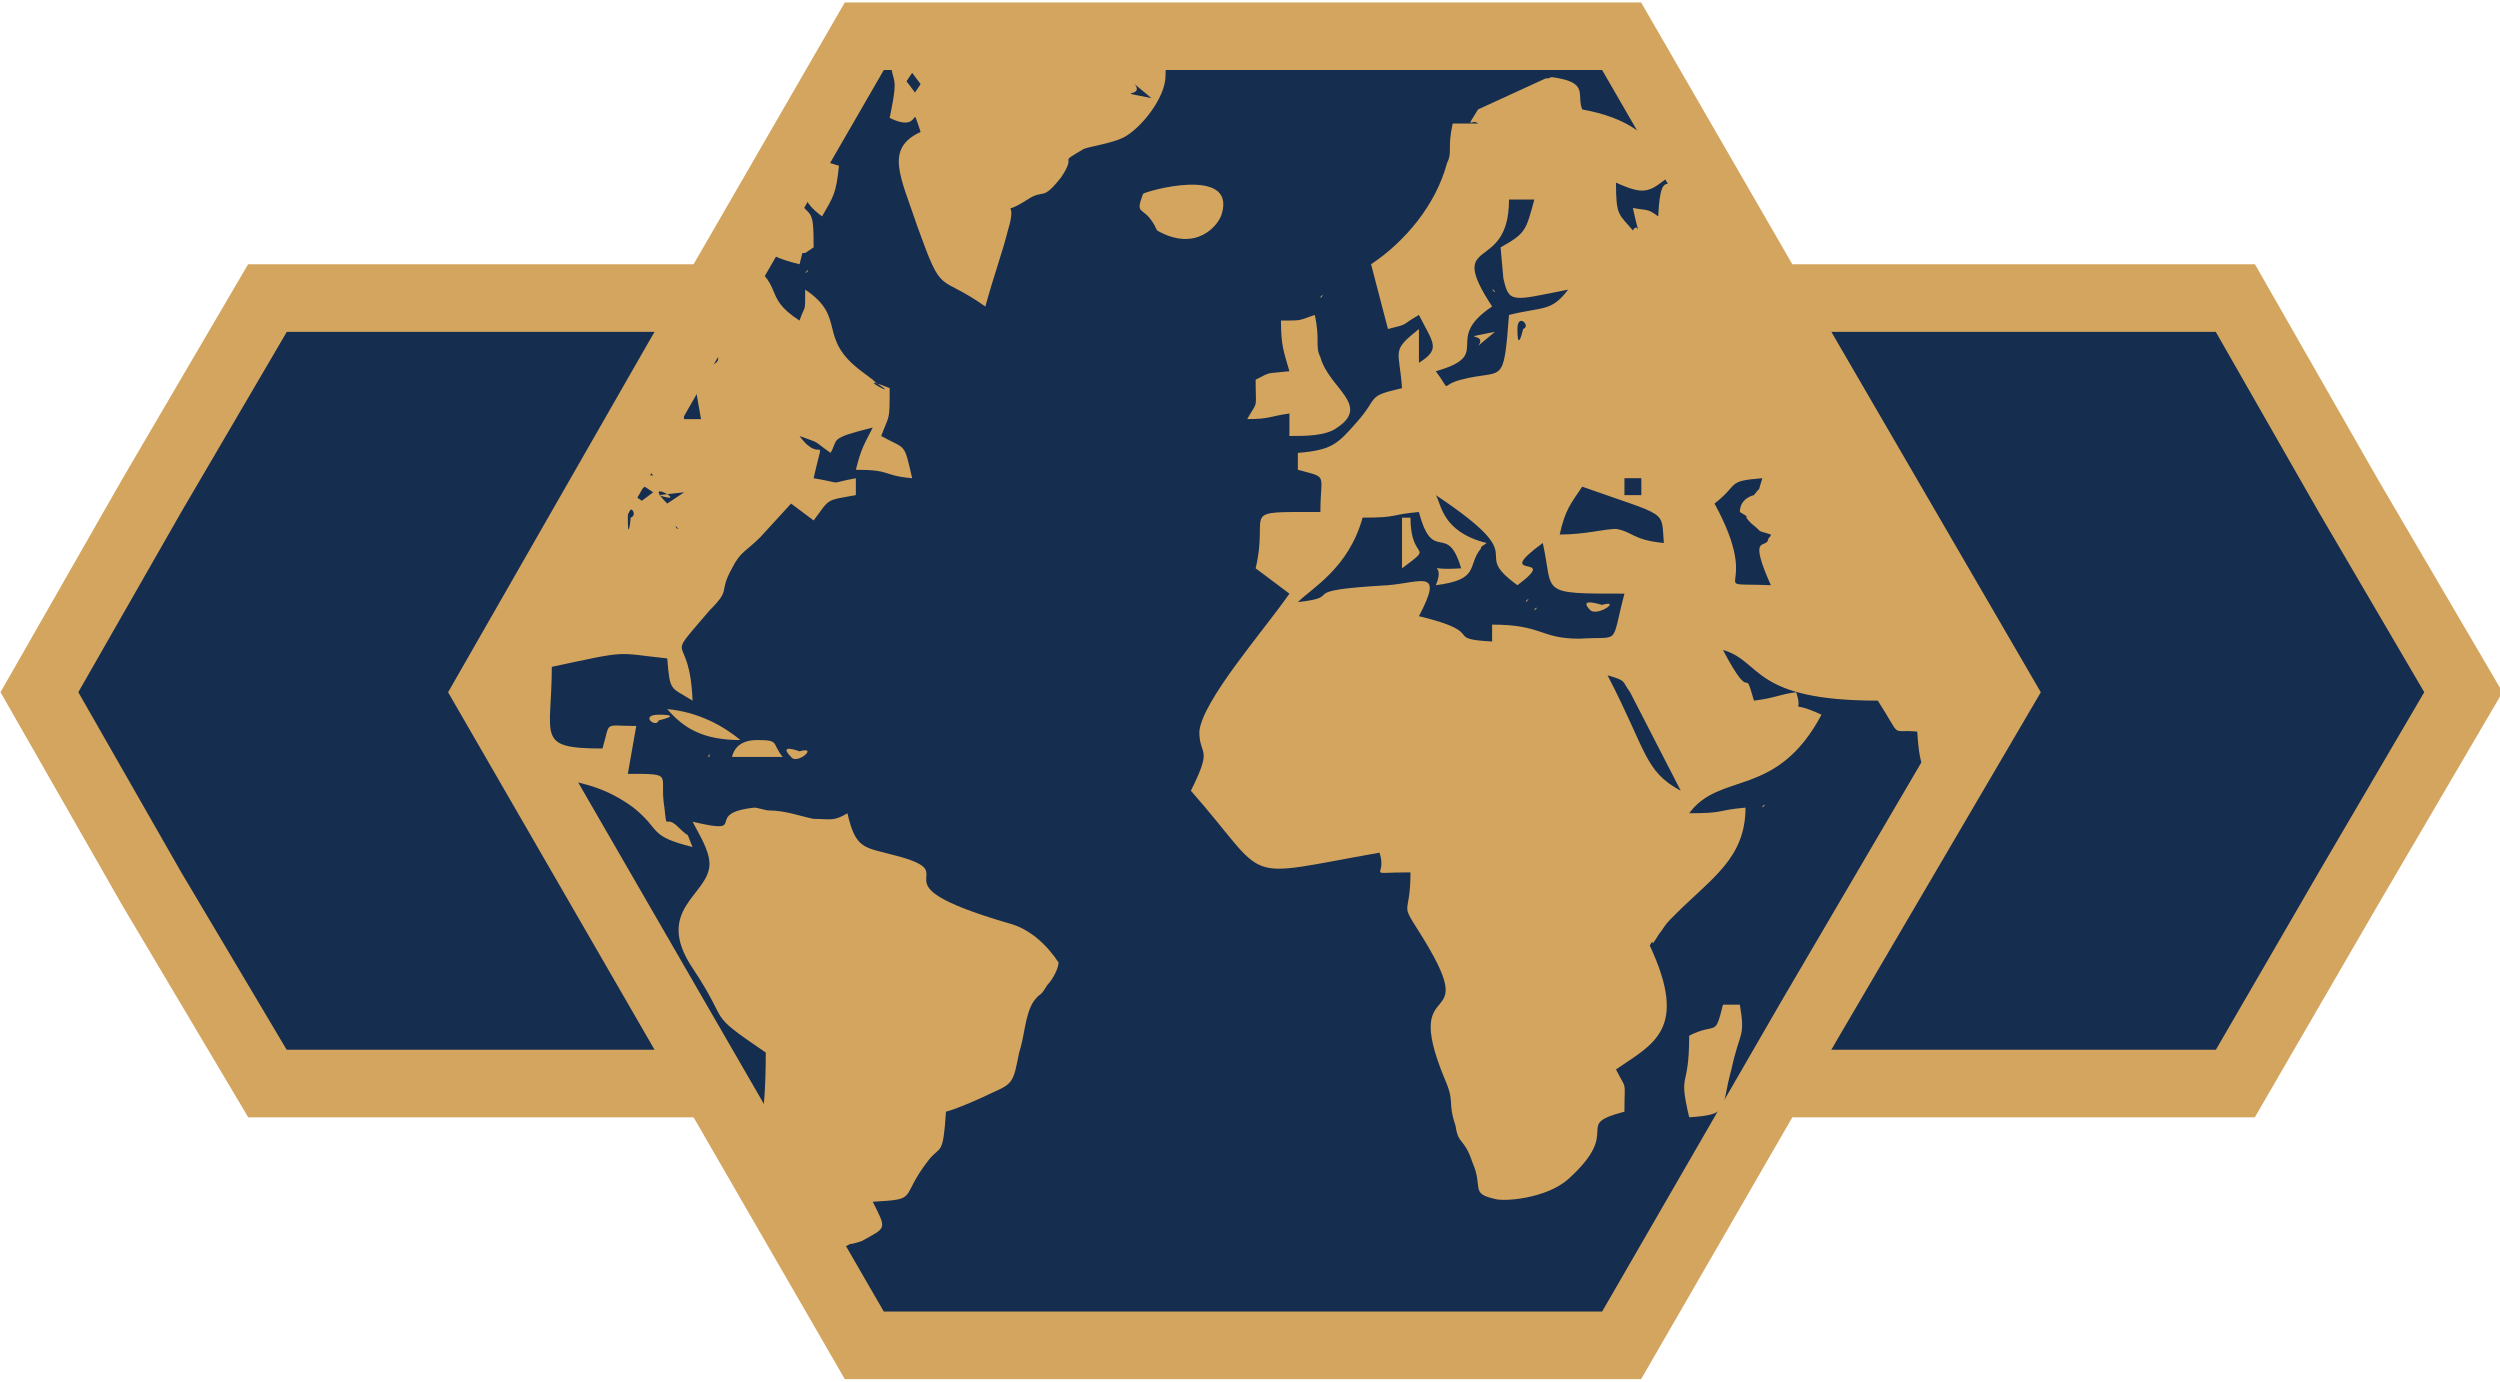 <?xml version="1.0" encoding="UTF-8"?>
<svg xmlns="http://www.w3.org/2000/svg" width="76px" height="42px" shape-rendering="geometricPrecision" fill-rule="evenodd" viewBox="0 0 88.8 48.9">
  <polygon fill="#152D4F" stroke="#D4A55F" stroke-width="2.4" points="55.2,24.5 59.2,17.5 63.3,10.5 71.3,10.5 79.4,10.5 83.4,17.5 87.5,24.5 83.4,31.5 79.4,38.4 71.3,38.4 63.3,38.4 59.2,31.5 "/>
  <polygon fill="#152D4F" stroke="#D4A55F" stroke-width="2.4" points="1.4,24.5 5.4,17.5 9.5,10.5 17.5,10.5 25.6,10.5 29.6,17.5 33.6,24.5 29.6,31.5 25.6,38.4 17.5,38.4 9.5,38.4 5.4,31.5 "/>
  <polygon fill="#152D4F" stroke="#D4A55F" stroke-width="2.4" points="17.3,24.5 24,12.8 30.7,1.2 44.2,1.2 57.6,1.2 64.3,12.8 71.1,24.5 64.3,36.1 57.6,47.7 44.2,47.7 30.7,47.7 24,36.1 "/>
  <path fill="#D4A55F" d="M57.1 23.9c0.7,0.2 0.5,0.2 0.8,0.6l1.8 3.5c-1.3,-0.7 -1.2,-1.4 -2.6,-4.1zm-10.2 -13.4l0.1 -0.1c0,0 -0.1,0 -0.1,0.1zm1.2 9.3l0.1 -0.1c0,0 -0.1,0.1 -0.1,0.1zm-3.2 -16.9l0.1 -0.1c0,0 -0.1,0.1 -0.1,0.1zm17.7 25.7l0.1 -0.1c0,0 -0.1,0 -0.1,0.1zm-37.4 -1.8c0,0 0,-0.1 0,-0.1l0 0c0,0 -0.1,0.1 0,0.1zm29 -5.5l0.1 -0.1c0,0 -0.1,0 -0.1,0.1zm0.3 0.3l0.1 -0.1c0,0 -0.1,0 -0.1,0.1zm-2 -9.4l0.6 -0.5c-1.5,0.3 -0.2,0 -0.6,0.5zm-27.9 0.3c0,0.7 0.5,0.2 0.2,0 0,0 -0.2,-0.8 -0.2,0zm31.9 9.1c0.3,0.2 1.1,-0.4 0.4,-0.2 0,0 -0.9,-0.3 -0.4,0.2zm-28.4 5.2c0.2,0.3 1,-0.4 0.3,-0.2 0,0 -0.8,-0.3 -0.3,0.2zm21.7 -6.7c1.2,-0.9 0.3,-0.2 0.3,-1.8l-0.3 0 0 1.8zm-23.5 6.1c-0.6,-0.5 -1.5,-1 -2.6,-1.1 0.6,0.7 1.3,1.1 2.6,1.1zm-0.3 0.6l1.8 0c-0.4,-0.5 -0.1,-0.6 -0.9,-0.6 -0.5,0 -0.8,0.2 -0.9,0.6zm-2.6 -1.5c-0.7,0 -0.1,0.5 0,0.2 0,0 0.9,-0.2 0,-0.2zm17.7 -17.2c1.4,0.8 2.2,-0.2 2.3,-0.6 0.5,-1.7 -2.7,-0.8 -2.8,-0.7 -0.3,0.8 0,0.4 0.4,1.1l0.1 0.2zm18.9 28.6c0,2 -0.4,1.2 0,2.9 1.5,-0.1 1.1,-0.3 1.5,-1.7 0.3,-1.4 0.5,-1.1 0.3,-2.3l-0.6 0c-0.3,1.2 -0.2,0.6 -1.2,1.1zm-31.1 -28c0,-1.6 -0.1,-0.9 -0.8,-2 0.8,0.3 0.3,0.3 1.1,0.9 0.4,-0.7 0.5,-0.8 0.6,-1.8 -1.1,-0.3 -0.4,-0.3 -1.4,-0.6 -0.5,1.7 -1.5,1.6 -1.5,3.5 0.6,0.3 0.7,0.4 1.5,0.6l0.1 -0.4c0.1,0 0.1,0 0.1,0l0.3 -0.2zm-0.3 0.9c0.1,0 0.1,-0.1 0.1,-0.1l0 0c0,0 -0.1,0.1 -0.1,0.1zm11.7 -6.7l0.6 0.5c-1.5,-0.3 -0.2,0 -0.6,-0.5zm-8.7 -1.5l8.9 0c1.1,0.1 0.4,0.1 0.5,0.4 0.8,1.4 0.4,-0.3 0.4,0.8 0,0.8 -0.9,1.9 -1.5,2.2 -0.4,0.2 -1.1,0.3 -1.4,0.4 -1,0.6 -0.2,0.1 -0.8,1 -0.7,0.9 -0.6,0.4 -1.2,0.8 -1.1,0.7 -0.3,-0.2 -0.7,1.1 -0.2,0.8 -0.5,1.6 -0.8,2.7 -1.7,-1.2 -1.5,-0.3 -2.4,-2.8 -0.6,-1.8 -1.2,-2.8 0.1,-3.4 -0.4,-1.2 0.1,0.1 -1.1,-0.5 0.4,-1.9 0,-0.9 0,-2.7zm0.6 1.4l0.2 -0.3 0.3 0.4 -0.2 0.3 -0.3 -0.4zm-8.2 15.8l0.1 0.1c0,0 -0.1,0 -0.1,-0.1zm-1.7 -0.3c0,-0.6 0.4,-0.1 0.1,0 0,0.1 -0.1,0.9 -0.1,0zm2.9 -0.2l0 0c0,0 -0.1,0 0,0zm-1.8 -0.6l0.9 -0.1 -0.6 0.4c-1,-1 0.9,0.1 -0.3,-0.3zm-0.9 0l0.4 -0.3 0.3 0.2 -0.4 0.3 -0.3 -0.2zm5.9 -2.1c0.8,0.3 0.4,0.1 1.1,0.6 0.3,-0.5 -0.1,-0.5 1.5,-0.9 -0.3,0.6 -0.4,0.7 -0.6,1.5 1.3,0 0.9,0.2 2,0.3 -0.3,-1.3 -0.2,-1 -1.1,-1.5 0.3,-0.8 0.3,-0.5 0.3,-1.7 -1.5,-0.6 0.6,0.5 -0.5,-0.2 0,0 -0.1,-0.1 -0.1,-0.1l-0.4 -0.3c-1.6,-1.2 -0.5,-1.9 -2,-2.9 0,0.9 0,0.5 -0.2,1.1 -1.4,-0.9 -0.4,-1.2 -2.1,-2.3 -2.5,3.8 0.6,3.5 -1.7,4.1l0.3 1.7 -0.6 0c-0.1,-0.7 -0.1,-0.7 -0.3,-1.4 -1,0.8 -0.2,0.3 -1.2,1.7l-0.4 0.5c0,0 -0.1,0.1 -0.1,0.1l0.9 1.1c-1.7,0 -1.2,-0.5 -2,1.1 -3.5,6.2 -4.8,6 -2.9,8.7 1,1.4 2.3,0.6 4.2,2 1,0.8 0.5,1 2.1,1.4 -0.3,-0.7 0,-0.2 -0.5,-0.7 -0.5,-0.5 -0.4,0.2 -0.5,-0.7 -0.2,-1.2 0.4,-1.2 -1.3,-1.2l0.3 -1.7c-1.2,0 -0.9,-0.2 -1.2,0.8 -2.4,0 -1.8,-0.4 -1.8,-2.9 2.8,-0.6 2.2,-0.5 4.1,-0.3 0.1,1.2 0.1,1 0.9,1.5 -0.1,-2.6 -1.1,-1.2 0.6,-3.2 0.8,-0.8 0.3,-0.6 0.8,-1.5 0.3,-0.6 0.5,-0.6 1,-1.1l1.1 -1.2 0.8 0.6c0.6,-0.8 0.4,-0.7 1.5,-0.9l0 -0.6c-1.1,0.2 -0.3,0.2 -1.5,0 0.4,-1.8 0.3,-0.4 -0.5,-1.5zm-3.2 15.2c0,1.1 -2,1.6 -0.6,3.7 1.4,2.1 0.4,1.5 2.6,3 0,4.8 -1.1,2.8 0.9,6.1 0.5,1 0.1,0.8 1.1,1.5 0.3,-0.2 0.6,-0.6 0.6,-0.6l0.4 -0.2c0.1,0 0.4,-0.1 0.4,-0.1 0.9,-0.5 0.9,-0.4 0.4,-1.4 1.7,-0.1 0.9,-0.1 2,-1.5 0.4,-0.5 0.5,-0.1 0.6,-1.7 0.4,-0.1 1.3,-0.5 1.7,-0.7 0.7,-0.3 0.7,-0.4 0.9,-1.4 0.2,-0.6 0.2,-1.3 0.5,-1.8 0.3,-0.4 0.2,-0.1 0.5,-0.6 0.2,-0.2 0.4,-0.6 0.4,-0.8 -0.4,-0.6 -1,-1.2 -1.8,-1.4 -5.1,-1.5 -1.3,-1.7 -4,-2.4 -1.1,-0.3 -1.4,-0.2 -1.7,-1.5 -0.5,0.3 -0.6,0.2 -1.2,0.2 -0.5,-0.1 -1,-0.3 -1.6,-0.3 -0.1,0 -0.4,-0.1 -0.5,-0.1 -1.9,0.2 -0.1,1 -2.2,0.5 0.2,0.4 0.6,1 0.6,1.5zm36 -7.6c1.4,0.4 1,1.8 5.5,1.8 0.9,1.4 0.4,1 1.4,1.1 0.1,1.6 0.3,1.1 0.6,2.4l0.6 0c0.3,-1.5 1.8,-2.9 1.8,-3.8l-5.5 -9.4c-0.5,-0.8 -0.8,-1.4 -1.3,-2.2l-4.3 -7.1c-0.6,1.4 -1,-0.3 -1.1,1.8 -0.4,-0.3 -0.4,-0.2 -0.9,-0.3 0.3,1.4 0.2,0.4 0,0.8 -0.5,-0.6 -0.6,-0.5 -0.6,-1.7 1.1,0.5 1.2,0.3 2,-0.3 -0.7,-1.4 -1.6,-2 -3.2,-2.3 -0.2,-0.5 0.2,-0.9 -0.8,-1.1 -0.5,-0.1 -0.2,0 -0.5,0l-2.4 1.1c-0.5,0.8 -0.2,0.3 0,0.5l-0.9 0c-0.2,0.9 0,1 -0.2,1.4 -0.4,1.5 -1.5,2.8 -2.7,3.6l0.6 2.3c0.8,-0.2 0.4,-0.1 1.1,-0.5 0.5,1 0.8,1.2 0,1.7l0 -1.2c-1,0.8 -0.7,0.7 -0.6,2.1 -1.3,0.3 -0.8,0.3 -1.6,1.2 -0.7,0.8 -0.9,1 -2.1,1.1l0 0.6c1.1,0.3 0.8,0.1 0.8,1.5 -3,0 -1.8,-0.1 -2.3,2l1.2 0.9c-0.9,1.3 -3.1,3.8 -3.2,4.9 0,0.9 0.5,0.5 -0.3,2.1 2.9,3.3 1.6,3.1 6.7,2.2 0.3,0.9 -0.6,0.7 1.1,0.7 0,1.6 -0.4,1 0.3,2.1 2.4,3.8 -0.7,1.3 0.9,5.2 0.4,0.9 0.1,0.8 0.4,1.7 0.1,0.7 0.3,0.4 0.6,1.3 0.4,0.9 -0.1,1.1 0.8,1.3 0.3,0.1 1.8,0 2.6,-0.7 2,-1.8 0.1,-1.9 2,-2.4 0,-1.2 0.1,-0.7 -0.3,-1.5 1.3,-0.9 2.6,-1.4 1.2,-4.4 0,0 0.1,-0.2 0.1,-0.1 0,0.1 0.2,-0.3 0.3,-0.4 0.2,-0.3 0.2,-0.3 0.5,-0.6 1.3,-1.3 2.5,-2 2.5,-3.8 -1.1,0.1 -0.7,0.2 -2,0.2 1.1,-1.5 3.1,-0.5 4.7,-3.5 -1.3,-0.6 -0.6,0.1 -0.9,-0.8 -0.7,0.1 -0.7,0.2 -1.5,0.3 -0.4,-1.4 0,0.3 -1.1,-1.8zm-14.5 -11.9c-0.6,0.2 -0.4,0.2 -1.2,0.2 0,0.9 0.1,1.1 0.3,1.8 -0.9,0.1 -0.6,0 -1.2,0.3 0,1.1 0.1,0.7 -0.3,1.4 0.8,0 0.8,-0.1 1.5,-0.2l0 0.8c0.6,0 1.3,0 1.7,-0.3 1.2,-0.8 -0.3,-1.4 -0.6,-2.5 -0.2,-0.4 0,-0.6 -0.2,-1.5zm8.7 7.8c0.2,-0.9 0.4,-1.1 0.8,-1.7 3.1,1.1 2.8,0.8 2.9,2 -1.1,-0.1 -1.1,-0.4 -1.7,-0.5 -0.4,0 -1.1,0.2 -2,0.2zm-4.4 -1.4c3.6,2.4 1.1,1.9 2.9,3.2 1.6,-1.2 -1,-0.1 0.9,-1.5 0.4,1.8 -0.2,1.8 2.9,1.8 -0.5,1.9 -0.1,1.5 -1.6,1.6 -1.4,0 -1.3,-0.5 -3.1,-0.5l0 0.6c-1.8,-0.1 -0.1,-0.3 -2.6,-0.9 0.9,-1.7 0.1,-1.2 -1.1,-1.1 -3.5,0.2 -1.4,0.4 -3.2,0.6 0.5,-0.5 1.8,-1.2 2.3,-3 1.3,0 0.9,-0.1 2,-0.2 0.5,1.9 1,0.3 1.5,2 -1.5,0.1 -0.5,-0.3 -0.9,0.6 1.6,-0.2 1.1,-0.7 1.6,-1.3 0,-0.1 0.1,-0.1 0.2,-0.2 -1.6,-0.4 -1.6,-1.4 -1.8,-1.7zm10.8 0.6c0.5,0.3 0,0 0.4,0.4 0.5,0.4 0.1,0.2 0.7,0.4 0,0.1 -0.1,0.1 -0.1,0.2 -0.1,0.3 -0.7,-0.2 0.1,1.6 -2.5,-0.1 -0.2,0.4 -2,-2.9 0.9,-0.7 0.4,-0.8 1.7,-0.9 -0.2,0.6 0,0.2 -0.3,0.6 0,0 -0.5,0.1 -0.5,0.6zm-4.1 -1.2l0.6 0 0 0.6 -0.6 0 0 -0.6zm-3.8 -5.3c0,-0.6 0.5,-0.1 0.2,0 0,0 -0.2,0.9 -0.2,0zm-0.3 -0.5c-0.2,2.6 -0.2,1.9 -1.7,2.3 -0.8,0.2 -0.3,0.5 -0.9,-0.3 2.1,-0.6 0.2,-1.1 2,-2.3 -1.7,-2.6 0.6,-1.1 0.6,-3.8l0.9 0c-0.3,1.1 -0.3,1.2 -1.2,1.7l0.1 1.1c0.2,0.9 0.3,0.8 2.3,0.4 -0.6,0.8 -0.9,0.6 -2.1,0.9zm-0.6 -0.9l0.1 0.1c0,0 0,-0.1 -0.1,-0.1z"/>
</svg>
